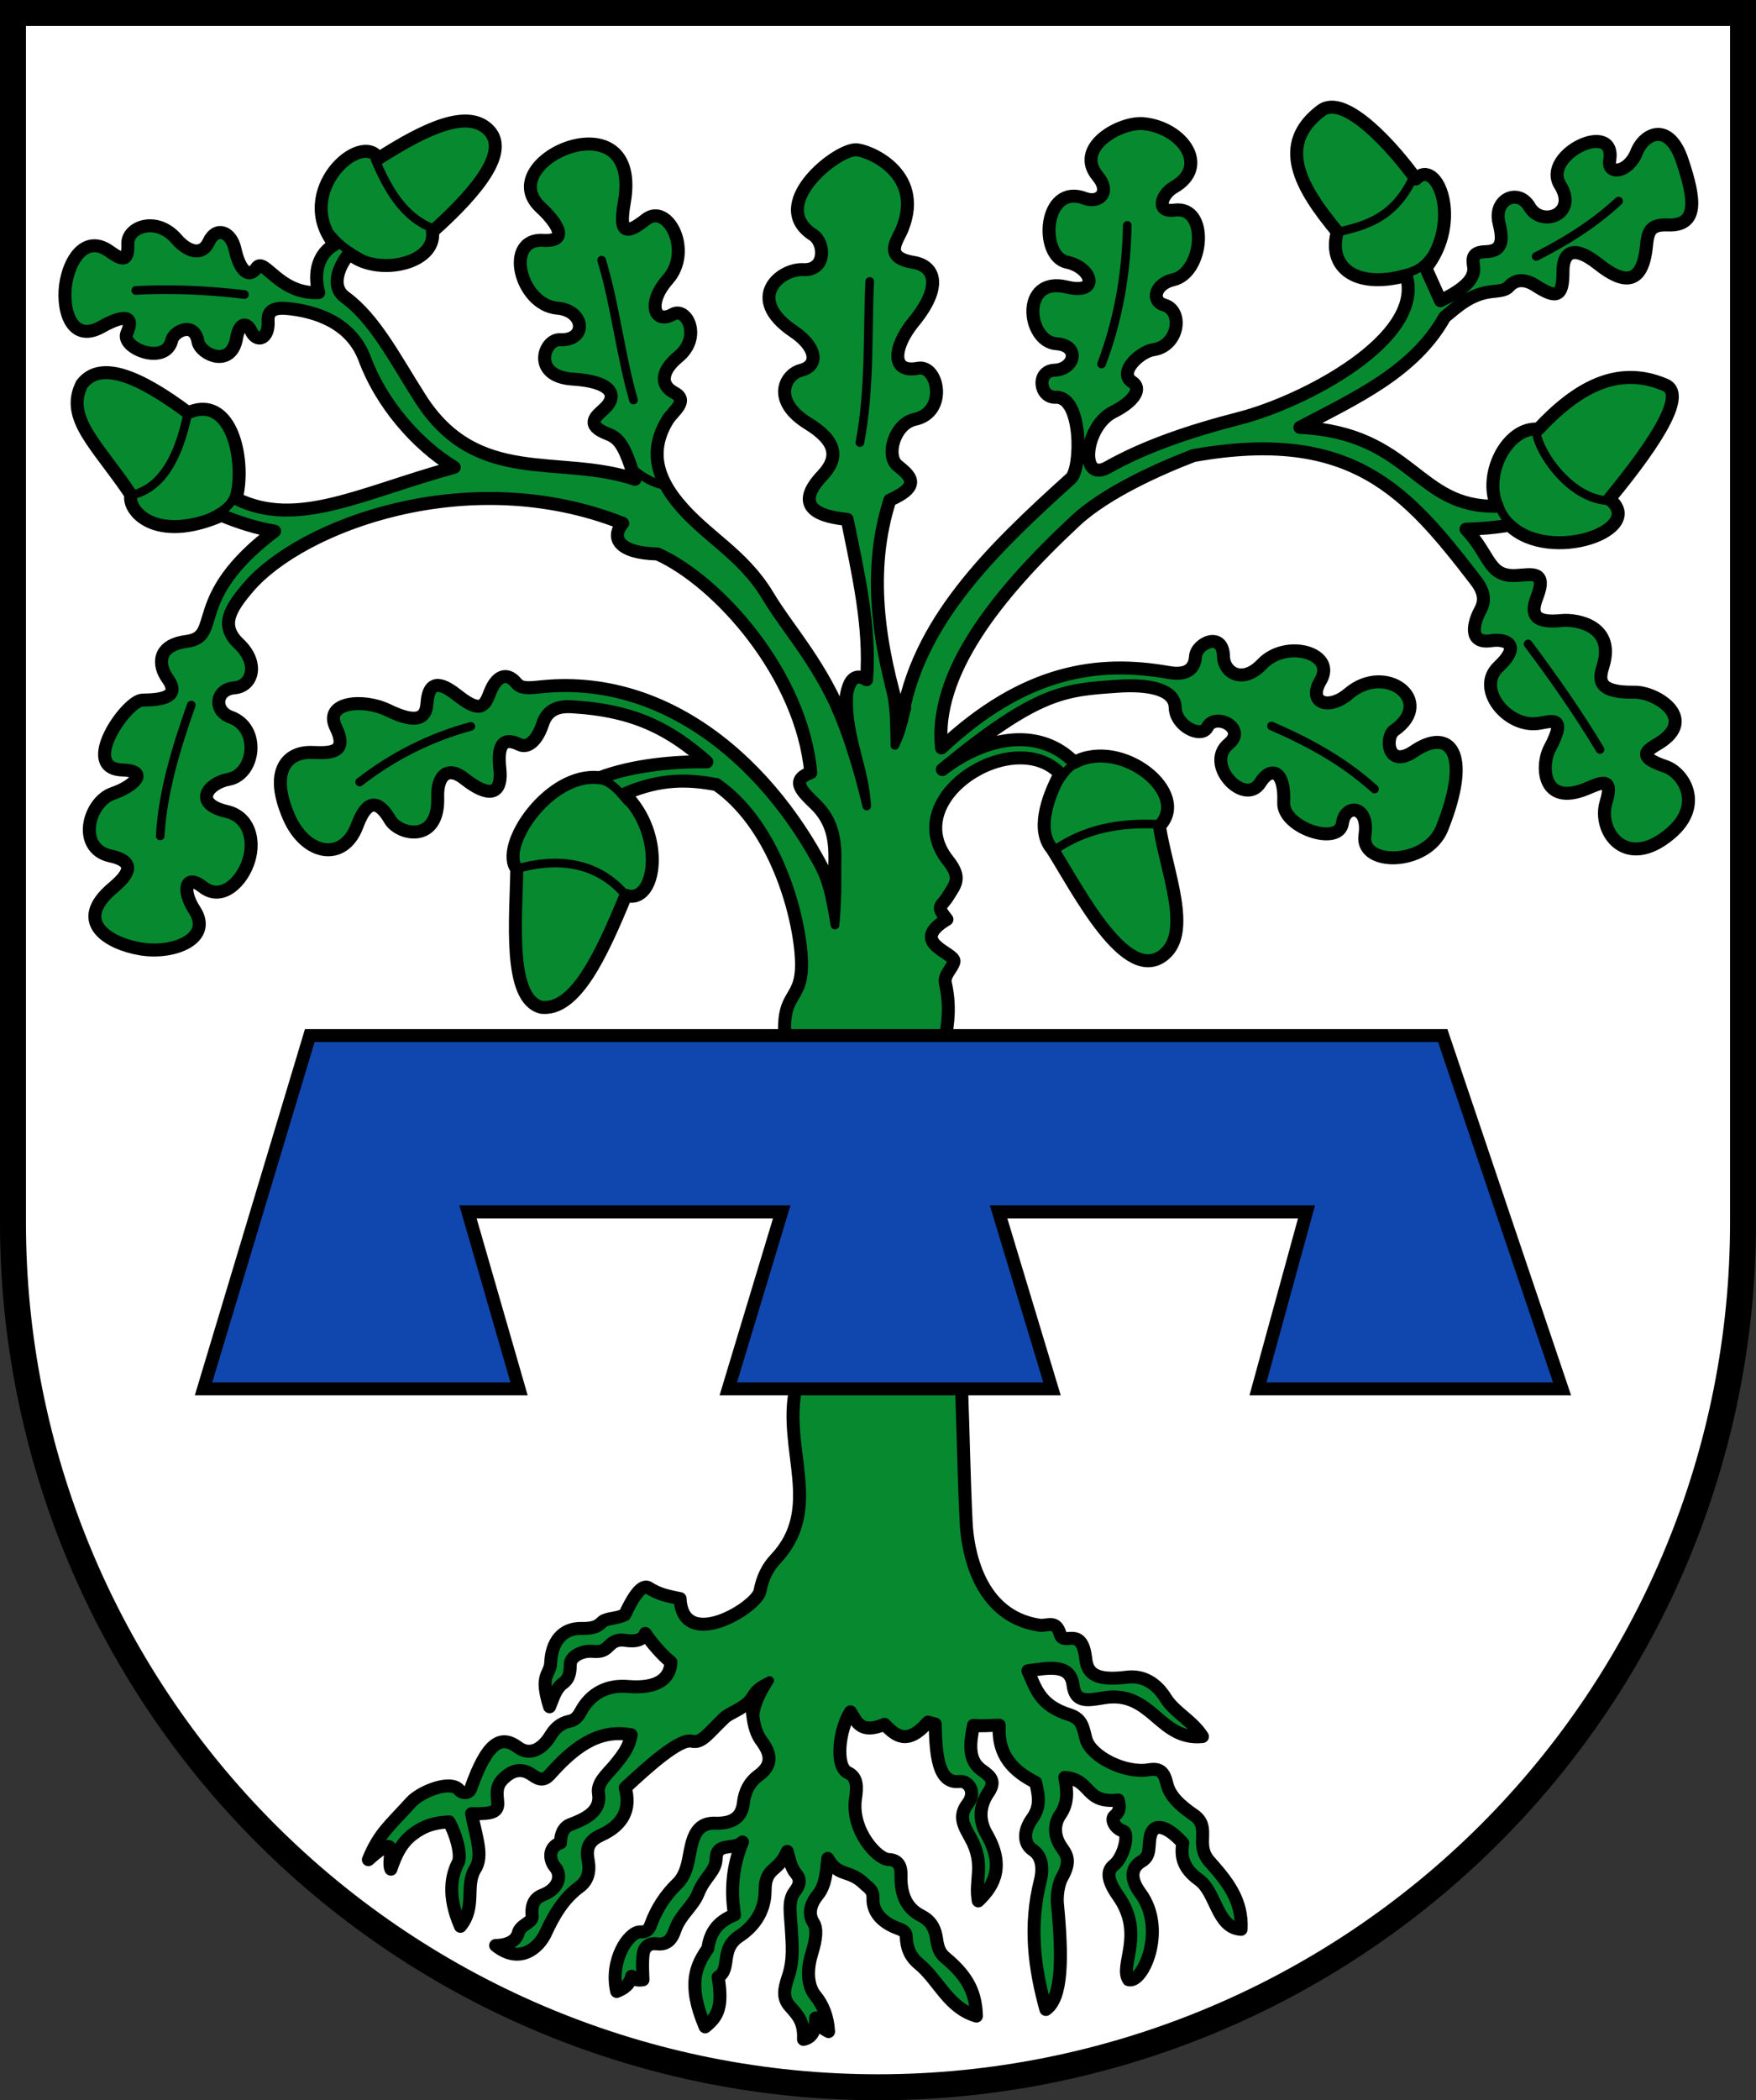 <?xml version="1.0" encoding="UTF-8"?>
<!-- Created with Inkscape (http://www.inkscape.org/) -->
<svg width="203mm" height="242.65mm" version="1.1" viewBox="0 0 203 242.65" xmlns="http://www.w3.org/2000/svg">
 <rect x="0" y="0" width="203" height="242.65" fill="#333333" stroke="none"/>
 <title>Wappen Kleinottweiler</title>
 <g transform="translate(124.56 -27.509)">
  <path d="m-123.06 29.009 3.2e-4 139.77c-3e-5 26.49 10.536 51.896 29.289 70.628 18.754 18.732 44.189 29.255 70.71 29.255 26.522 3e-5 51.957-10.523 70.711-29.255 18.754-18.732 29.289-44.137 29.289-70.628l1e-5 -139.77z" fill="#fff"/>
  <path d="m-31.956 137.7c0.493 5.913-2.402 3.828-1.836 10.112l1.228 40.074c-1.531 7.078 3.208 13.894-2.358 19.772-0.89 0.94-1.494 2.144-1.782 3.681-0.354 1.887-8.921 7.077-9.235 0.87-1.197-0.26-2.373-0.415-3.69-1.278-0.9-0.442-2.036 1.68-2.7 3.144-0.979 0.458-1.505 0.3-2.388 0.672-0.473 0.2-0.528 0.95-2.588 0.904-2.29-0.051-3.487 1.594-3.591 3.95-0.064 1.465-1.338 1.312-0.131 5.101 0.422-0.989 0.681-2.099 1.575-2.734 0.803-0.602 0.788-1.403 0.829-2.256 0.039-0.809 1.351-1.529 2.571-1.412 1.864 0.179 1.634-0.879 2.827-1.233 0.658-0.195 1.016 0.066 1.927 0.014 0.602-0.035 1.105-0.262 1.332-0.849 0.708 1.047 1.885 2.448 2.966 3.32-0.09 1.868-1.486 3.095-4.986 2.806-2.429-0.2-4.318 0.818-5.44 2.899-0.628 1.166-1.149 1.036-1.721 1.236-0.852 0.299-1.363 0.881-1.769 1.542-1.063 1.732-2.492 2.296-3.751 1.361-1.944-1.444-3.527-0.749-5.479 4.766-0.212 0.598-0.996 0.573-1.306 0.181-1.017-1.287-4.533 0.214-5.576 1.367-2.523 2.789-3.669 3.567-4.947 6.66 3.926-3.513 2.039-0.051 2.606 1.097 0.566-1.66 1.227-3.139 2.732-4.181 0.908-0.629 1.912-1.185 3.99-1.285 0.73 1.298 1.437 3.592 1.086 4.63-0.775 1.45-1.353 3.841 0.229 7.437 1.833-2.263 0.524-4.646 1.669-6.576 1.039-1.533 0.122-3.768-0.38-6.437 2.36 0.026 3.164-0.111 3.013-1.461-0.157-1.396-0.05-2.07 1.079-2.951 0.973-0.759 1.929-0.697 2.748-0.172 0.664 0.425 1.335 1.041 2.212 0.057 2.515-2.82 5.424-5.349 9.398-4.586-0.242 1.27-0.654 1.989-1.926 3.535-0.764 0.929-2.065 1.982-1.857 3.209 0.354 2.088-1.476 2.955-3.249 3.623-0.805 0.304-1.156 1.172-1.138 2.112-1.429 0.476-1.35 1.957-0.606 2.834 0.747 0.88 0.5 2.46-1.508 3.217-0.681 0.257-1.332 0.874-1.163 2.419 0.083 0.76-1.359 0.945-1.609 1.946-0.376 1.504-2.614 1.444-2.614 1.444 2.805 2.258 5.015 0.238 5.779-1.428 0.957-2.085 2.084-4.008 3.917-5.343 0.944-0.688 1.243-1.754 1.007-3.026-0.215-1.161-0.172-2.208 1.462-2.942 2.631-1.183 3.489-3.092 2.814-5.476 2.57-2.392 6.261-5.723 7.678-5.388 1.186 0.28 1.854-0.85 3.777-2.683 0.649-0.618 1.974-0.935 3.142-2.131 0.126 1.731 0.179 3.468 1.166 4.8 0.959 1.296 1.462 2.653-0.355 3.978-1.08 0.787-1.609 1.911-1.744 3.152-0.19 1.759-1.33 2.419-3.282 2.358-2.31-0.072-2.645 1.953-3.007 3.915-0.221 1.194-0.553 2.303-1.35 3.068-1.317 1.264-2.371 2.83-3.054 4.687-0.246 0.67-0.506 0.913-1.213 0.889-1.359-0.045-3.574 3.29-2.743 6.881 0.839-0.321 1.514-0.805 1.727-1.752 0.238 0.4 0.695 0.509 1.31 0.406-0.035-1.003-0.104-2.011 0.025-3.01 0.091-0.704 0.643-1.268 1.525-1.15 1.397 0.187 1.848-0.709 2.169-1.629 0.605-1.732 2.074-2.7 2.68-4.229 0.753-1.901 2.018-2.466 2.058-3.989 0.052-1.941 2.042-0.929 3.041-1.912-1.184 2.848-1.362 5.701-0.914 8.423-2.012 0.791-2.836 2.085-3.086 3.883-1.323 1.927-2.45 4.03-0.312 9.048 1.532-1.198 2.049-2.378 1.508-5.748 1.558-0.968 0.151-3.219 2.451-4.731 1.511-0.993 2.97-2.708 2.974-5.246 4e-3 -2.795 1.485-2.066 2.561-4.537 0.252 0.932 0.455 1.917 1.004 2.55 0.716 0.827 0.282 1.532-0.188 2.156-0.751 0.996-0.439 2.605-0.355 4.066 0.114 1.988 0.306 3.741-0.352 5.697-0.488 1.451-0.669 2.421 0.156 3.381 0.832 0.969 1.722 1.74 1.612 3.858 1.143-0.224 1.391-1.244 1.41-2.467 0.412 0.857 0.61 1.108 1.491 1.569-0.094-1.661-0.625-3.063-1.536-4.165-0.859-1.039-1.03-2.824-0.415-4.824 0.544-1.768 0.643-2.907 0.189-3.618-0.487-0.762-0.557-1.858 0.51-3.172 0.92-1.132 1.003-2.701 1.159-4.224 1.209 2.193 2.497 1.218 4.243 2.951 0.434 0.431 1.023 0.672 0.983 1.618-0.075 1.749 1.193 2.9 2.906 3.522 0.627 0.228 0.917 0.442 0.936 0.916 0.048 1.254 0.39 2.282 1.457 3.162 2.312 1.907 3.389 5.08 6.659 6.044-0.065-3.074-1.361-4.88-3.593-6.748-0.956-0.8-0.902-1.73-1.087-2.593-0.221-1.027-0.738-1.767-1.685-2.241-1.938-0.97-2.396-2.775-2.35-4.693 0.025-1.014-0.279-1.765-1.447-1.816-1.297-0.057-4.338-3.333-3.82-7.016 0.176-1.248 0.302-2.467-0.878-3.018-1.516-0.708-1.003-5.038 0.301-7.023 0.719 1.143 1.157 2.6 3.936 1.441 1.286 1.338 2.624 2.484 5.022-0.253l0.831 0.215c0.081 3.511 0.324 6.918 2.773 6.638 1.05-0.12 2.069 1.179 0.955 2.623-1.118 1.449-0.34 2.618 0.376 3.916 1.699 3.081 0.421 4.844 0.88 7.256 1.967-1.859 3.03-4.158 0.949-7.745-0.927-1.598-0.8-3.269 0.192-4.72 0.911-1.332 0.354-1.876-0.738-2.643-1.653-1.163-1.348-3.18-0.959-5.169 0.983 0.108 1.872-5e-3 2.982-0.017-0.222 3.534 1.679 5.331 4.21 6.614 0.317 1.378 0.634 2.741-0.378 4.135-1.092 1.504-1.032 2.966 0.061 3.684 1.05 0.69 1.217 2.09 0.842 3.583-1.303 5.196-0.676 10.035 0.655 14.825 1.911-1.318 1.934-5.984 1.336-12.216-0.095-0.99 0.132-2.336 0.53-3.033 1.14-1.997 0.472-2.713-0.115-3.579-0.818-1.207-0.833-2.598-0.089-3.672 0.913-1.319 0.839-2.71 0.524-4.31 3.131 0.235 2.249 3.053 6.186 2.614 0.117 0.613 0.307 1.237-0.439 1.839-0.475 0.384 0.055 1.471 0.981 1.734 0.776 0.221 0.088 3.063-1.067 3.963-0.666 0.52-0.965 1.455 0.516 3.548 3.116 4.403 0.104 8.023 1.202 9.673 1.607 0.507 4.476-5.795 1.351-10.013-1.326-1.79-0.952-3.023 0.145-3.659 1.073-0.622 0.778-1.641 0.98-2.757 0.353-1.949 2.073-1.273 3.792 0.652-0.316 1.689 0.155 3.011 1.866 4.239 2.017 1.448 2.054 5.555 4.869 5.72 0.19-3.402-1.688-5.631-3.663-7.855-1.759-1.981 0.27-3.938-1.805-5.359-1.67-1.143-2.787-2.234-3.106-3.587-0.318-1.346-0.756-1.855-2.093-1.634-2.771 0.458-6.644-1.517-7.242-3.494-0.346-1.144-0.336-2.367-1.915-2.858-3.51-1.091-3.926-3.131-4.819-5.086 2.387-0.339 4.896-0.846 5.209 1.626 0.26 2.056 1.552 1.835 3.546 1.499 5.594-0.943 6.395 4.99 11.42 4.474-1.175-1.853-3.213-2.776-4.241-4.425-1.064-1.707-2.587-2.675-4.504-2.435-3.5 0.438-4.551-0.354-4.744-2.103-0.441-3.995-2.559-1.404-2.962-2.862-0.475-1.72-1.478-0.897-2.434-1.044-7.132-1.096-8.285-8.914-8.429-11.801-0.256-5.143-0.332-10.267-0.525-15.401l-1.915-40.439c0.356-2.003 0.608-3.951 0.038-6.524-0.208-0.94 0.739-1.633 0.985-2.459 0.318-1.068-5.419-2.147-0.81-4.922-1.339-1.651-0.663-1.368 0.152-2.706 0.802-1.316 1.606-2.06-0.025-4.104-5.786-7.256 7.612-15.599 12.963-10.02-1.639 3.068-2.698 6.639-0.933 8.69 3.054 4.832 8.593 15.82 12.95 12.211 3.22-2.667 0.291-9.489-0.542-14.846 3.722-3.766-4.365-10.29-9.834-7.36-3.884-3.972-9.948-3.227-15.26 0.825 11.057-9.101 14.114-9.19 20.261-9.622 3.474-0.244 6.607 0.296 6.655 2.445 0.049 2.203 3.054 3.615 3.718 2.29 0.89-1.778 4.649 0.125 2.47 1.916-2.9 2.384 1.884 7.348 3.659 4.48 1.168-1.887 2.869-1.537 2.7 2.319-0.127 2.891 6.421 5.093 6.791 2.353 0.302-2.233 3.127-2.121 2.599 1.425-0.542 3.639 7.179 3.528 8.915-0.822 3.519-8.819 0.855-11.684-3.233-8.898-3.104 2.116-3.394-1.64-2.292-2.409 4.831-3.37-0.96-7.931-5.286-4.239-2.303 1.965-4.769 1.065-3.241-1.488 1.92-3.209-3.959-4.867-6.744-1.941-2.291 2.407-4.436 0.953-4.467-0.845-0.052-3.028-3.14-1.55-3.237-0.035-0.096 1.497-1.048 2.221-3.136 1.852-8.126-1.435-16.615-0.278-26.227 8.718-0.887-8.441 6.129-17.535 15.5-26.249 3.551-3.302 9.826-6.074 13.642-7.528 18.345-3.253 24.715 4.18 32.612 14.434 1.232 1.6 0.972 2.63 0.506 3.489-0.728 1.343-1.432 3.879 1.289 3.467 1.571-0.238 3.648 0.372 0.833 3.019-2.613 2.457 0.862 6.914 4.429 6.561 1.48-0.146 3.677-1.239 1.515 2.836-1.078 2.031-0.888 6.819 4.256 4.683 1.558-0.647 3.19-1.52 2.239 1.593-1.009 3.305 2.265 7.984 7.458 3.576 3.891-3.303 1.486-7.031-0.559-7.722-4.012-1.356-1.594-2.088-0.35-2.987 3.788-2.739-0.778-5.644-3.261-5.606-4.594 0.07-4.039-1.662-3.609-3.104 1.343-4.507-2.939-5.36-4.86-5.171-2.964 0.292-3.628-0.593-2.816-2.672 1.239-3.172-0.609-2.638-2.345-2.539-3.312 0.189-2.976-2.311-5.851-5.348 1.546-0.032 3.47-0.186 5.016-0.467 4.737 4.578 16.018 0.483 11.56-3.018 6.041-7.333 8.765-12.189 6.474-13.175-5.602-2.41-10.328 0.444-14.699 5.107-3.531-0.329-6.416 5.179-4.762 8.896-9.379 0.239-9.734-8.468-22.789-9.104 6.436-3.391 13.219-6.436 16.737-12.746 1.488-1.229 2.998-2.655 5.403-2.935 1.017-0.119 1.619-0.136 2.037-0.603 0.8-0.893 1.907-0.855 3.086-0.095 2.41 1.552 3.167 1.343 3.152-1.636-0.01-1.857 0.87-3.405 4.129-0.816 2.785 2.212 5.06 2.562 5.521-2.12 0.166-1.684 0.434-2.518 2.431-2.435 3.634 0.152 3.2-2.966 1.719-7.405-1.558-4.669-4.437-3.142-5.277-1.023-0.975 2.462-3.407 2.667-3.123 0.987 0.821-4.862-7.933-0.685-5.726 2.836 2.105 3.359-2.138 4.934-3.533 2.518-1.277-2.213-4.198-0.918-3.547 1.808 0.394 1.65 0.671 3.313-1.515 3.363-1.688 0.039-1.528 0.875-1.409 1.756 0.157 1.157-0.691 2.408-3.829 3.906l-1.698-3.771c4.305-5.424 1.281-12.849-1.146-10.288-2.566-3.564-8.231-9.962-10.957-7.904-5.214 3.936-2.401 8.87 1.878 14.015-1.11 3.903 1.862 6.691 7.96 5.043 2.189 7.277-11.79 14.569-19.258 16.492-5.808 1.495-10.933 3.24-15.25 5.669-3.306 1.861-2.72-4.708 0.64-6.398 2.476-1.245 3.353-2.721 2.202-3.458-1.738-1.114 0.952-3.523 2.42-3.732 2.976-0.425 3.526-4.519 1.274-5.167-1.553-0.447-1.097-2.433 1.05-2.925 3.525-0.807 4.163-8.594 0.129-8.04-2.205 0.303-1.516-1.815-0.066-2.643 4.185-2.39 1.032-6.878-3.491-7.341-2.677-0.274-8.11 2.758-5.307 6.085 1.494 1.774 0.254 3.195-1.531 2.533-4.799-1.78-5.266 6.7-2.049 7.376 2.97 0.624 3.869 3.819-5.3e-4 2.878-5.437-1.322-4.618 6.301-1.225 6.546 2.823 0.205 2.156 2.973-0.2 3.065-2.128 0.084-1.759 3.21 0.147 3.126 3.113-0.136 3.007 8.241 1.746 9.378-9.384 8.461-17.806 16.698-19.576 27.988-2.701-8.72-3.967-17.297-1.35-25.485 3.764-1.675 2.338-2.818 0.892-3.986-1.406-1.136-0.36-4.844 2.002-5.348 3.83-0.817 2.706-6.348 0.363-5.899-3.233 0.619-2.826-2.527-0.497-5.365 3.285-4.004 2.532-6.446-0.028-6.869-3.564-0.589-1.853-2.486-1.292-3.883 2.635-6.565-4.166-9.172-5.412-9.127-2.408 0.087-10.196 6.414-4.907 9.833 1.405 0.908 1.555 4.151-1.13 4.016-2.666-0.134-6.807 3.326-1.096 7.162 2.575 1.73 3.011 3.906 0.831 4.472-1.88 0.488-3.426 3.533 0.83 6.151 3.292 2.025 3.597 3.924 1.638 6.002-1.244 1.319-3.732 4.448 2.874 5.064 1.249 6.177 2.709 12.353 2.241 18.53-1.668-1.006-2.603 0.399-2.508 5.185-2.587-6.788-6.498-10.871-8.896-14.868-2.966-4.942-7.228-6.865-10.436-10.801-2.23-2.736-3.411-5.869-1.147-9.547 0.605-0.984 2.509-2.199 0.757-3.131-1.836-0.976-1.316-2.688 0.446-4.127 2.792-2.28 0.991-5.846-0.605-4.936-2.122 1.209-3.045-1.244-0.589-4.025 2.911-3.297-4e-3 -8.933-2.54-6.929-2.369 1.871-3.113 1.575-2.493-1.934 2.216-12.548-15.527-4.857-9.654 0.568 1.622 1.498 3.545 3.981 0.283 3.778-4.578-0.285-2.693 7.464 1.635 7.837 3.236 0.279 3.463 3.801 0.306 3.645-1.888-0.093-3.354 4.259 1.505 4.553 4.216 0.255 5.507 1.757 3.473 3.557-0.883 0.781-2.056 1.784 0.561 2.779 1.363 0.518 1.979 1.492 3.126 5.239-8.774-2.946-18.262 0.955-24.822-9.35-2.987-4.693-5.256-9.175-8.693-11.692-1.798-1.317-0.562-3.81 0.497-5.05 3.04 2.676 10.087 1.314 9.616-2.53 5.622-5.027 8.819-9.368 6.489-11.733-2.451-2.488-7.363-0.146-12.717 3.276-2.011-3.237-9.959 3.806-5.087 9.955-1.895 1.05-2.462 3.238-1.841 5.547-4.541 0.264-6.309-4.15-7.177-2.86-0.874 1.298-1.945 0.367-2.501-2.158-0.448-2.032-2.175-2.671-3.03-0.835-0.826 1.774-2.56 1.027-3.693-0.292-2.37-2.759-5.727-1.413-5.669 0.488 0.06 1.986-0.464 2.086-2.096 0.908-2.502-1.806-4.402 0.385-5.003 3.326-0.631 3.09 0.438 7.452 4.102 5.363 1.171-0.668 4.148-2.087 2.895 0.739-0.772 1.741 4.497 3.847 5.192 0.811 0.226-0.985 2.583-2.255 3.027 0.185 0.268 1.47 3.845 3.157 4.463-0.425 0.319-1.843 1.193-1.809 1.647-0.836 0.695 1.49 2.127 0.957 1.995-1.151-0.082-1.311 0.923-1.545 2.264-1.414 2.955 0.289 7.287 1.46 8.913 5.835 1.865 5.016 5.908 9.826 10.338 12.508-10.661 2.91-18.159 7.113-25.208 3.615 1.122-4.224-0.431-12.179-5.553-9.926-5.66-4.222-10.151-6.103-12.292-3.288-1.972 3.962 1.805 6.988 5.677 12.772-0.459 1.775 2.776 5.719 10.473 2.377 2.043 0.843 4.086 1.487 6.13 1.826-10.328 7.807-5.906 12.185-10.196 12.744-3.417 0.446-3.278 2.747-2.175 4.284 1.534 2.139-0.602 2.471-2.897 2.492-1.832 0.017-7.346 7.908-2.319 8.074 3.29 0.109 1.155 1.949-1.07 2.697-2.91 0.978-4.249 6.388-0.293 7.242 3.312 0.715 1.756 2.426 0.252 3.689-4.737 3.977-0.369 6.452 3.232 7.046 3.859 0.636 8.354-1.224 6.214-4.494-1.448-2.211-1.127-4.298 0.969-2.654 2.169 1.702 4.553-0.588 5.317-3.115 0.733-2.421-0.051-5.036-2.543-5.609-3.98-0.915-2.219-3.274 0.209-3.726 3.028-0.564 3.745-5.925 0.216-7.19-1.975-0.708-1.788-3.204 0.457-3.381 2.075-0.164 2.9-2.831 0.507-5.09-2.212-2.089-1.074-4.001 1.114-6.551 6.156-7.173 25.512-14.397 43.256-7.361-1.407 1.642-0.527 3.437 4.033 3.541 7.082 3.198 16.668 13.972 17.705 25.269-2.514 0.887-0.841 2.304 0.556 3.674 3.178 3.114 1.97 6.873 2.189 10.214-6.079-13.562-18.455-25.306-33.718-23.832-1.456 0.141-2.467 0.31-3.045-0.391-1.215-1.472-2.371-0.666-3.019 0.941-0.595 1.477-0.926 2.723-3.706 0.536-1.574-1.238-3.415-2.333-3.629 0.898-0.151 2.276-2.089 1.911-4.523 0.737-2.916-1.406-7.437-0.935-6.012 1.98 1.476 3.021-0.638 2.981-2.733 2.901-2.9-0.111-5.021 2.128-2.66 7.518 1.903 4.344 6.276 5.199 7.86 0.937 1.36-3.658 2.785-2.413 3.795-0.69 1.06 1.808 5.701 2.786 5.519-2.613-0.078-2.321 1.053-3.732 3.11-2.096 2.64 2.099 4.417 2.046 4.074-1.202-0.252-2.387 0.158-3.794 2.267-2.764 0.968 0.473 2.047-0.435 2.694-2.414 0.611-1.869 2.163-2.022 3.423-1.948 7.28 0.43 11.361 2.677 15.543 6.364-3.786-0.071-8.611 0.394-12.397 1.831-5.801-0.73-11.679 7.929-9.572 10.553-0.077 5.652-1.05 15.054 2.87 15.975 3.885 0.399 6.849-5.915 9.743-12.942 3.528 1.151 4.646-7.062-0.172-11.706 4.253-1.851 7.506-1.674 10.646-1.087 6.352 4.408 9.305 13.85 9.781 19.549z" fill="#078930" stroke="#000" stroke-linejoin="round" stroke-miterlimit="5.5" stroke-width="1.5"/>
  <path d="m-38.249 224.1c0.817-0.974 0.616-1.468 2.662-2.425-0.983 1.535-1.597 2.868-1.69 4.046" stroke="#000" stroke-linecap="round" stroke-linejoin="round" stroke-miterlimit="12"/>
  <g fill="none" stroke="#000" stroke-linecap="round">
   <path d="m-108.87 61.065c3.724-0.191 7.837-0.091 12.568 0.472"/>
   <path d="m-25.153 78.641c1.183-6.205 0.851-12.41 1.134-18.615"/>
   <path d="m-51.327 73.727c-1.537-5.361-2.129-11.1-3.685-16.158"/>
   <path d="m-74.573 53.883c-3.253-1.279-5.094-4.328-6.615-7.938"/>
   <path d="m-102.83 75.145c-1.07 5.325-3.089 8.752-6.426 9.544"/>
   <path d="m-86.337 54.545c1.089 1.337 2.294 2.132 3.874 2.977"/>
   <path d="m-100.37 87.334c1.584-0.76 2.873-1.56 3.071-3.307"/>
   <path d="m-82.983 117.86c3.906-3.024 8.19-5.166 12.851-6.426"/>
   <path d="m-64.746 127.87c5.868-1.645 9.964-9e-3 12.568 3.118"/>
   <path d="m-55.502 117.56c1.528 0.052 2.666 1.584 3.514 2.563"/>
   <path d="m-106.04 124.09c0.284-5.04 1.81-10.079 3.591-15.119"/>
   <path d="m-51.526 81.583c1.532 1.333 2.85 1.842 4.018 2.079"/>
   <path d="m-2.828 125.83c3.716-2.598 7.697-3.295 12.193-3.086"/>
   <path d="m-2.193 117.84c0.634-0.974 1.287-1.909 2.27-2.184"/>
   <path d="m22.43 111.39c4.175 1.808 8.232 3.967 11.906 7.276"/>
   <path d="m52.096 101.91c2.879 3.849 5.687 7.839 8.316 12.19"/>
   <path d="m53.048 77.191c-0.123 1.896 3.634 8.085 8.505 8.174"/>
   <path d="m53.032 57.138c3.322-1.685 6.552-3.646 9.52-6.394"/>
   <path d="m30.047 54.331c3.266-0.743 6.498-1.612 8.718-6.193"/>
   <path d="m37.008 59.323c1.585-0.369 2.692-0.617 3.828-2.164"/>
   <path d="m2.785 69.566c1.884-4.981 2.87-10.321 2.972-16.015"/>
   <path d="m50.571 88.424c-1.147-0.877-1.611-1.822-1.934-2.774"/>
  </g>
  <g stroke="#000" stroke-linecap="round" stroke-linejoin="round" stroke-miterlimit="12">
   <path d="m-21.756 106.66c0.654 2.269 0.599 4.692 0.651 6.973 0.909-1.948 0.801-2.312 1.386-4.327"/>
   <path d="m-27.984 109.26c1.532 3.53 2.685 7.439 3.624 11.37-0.254-4.448-2.257-8.007-2.089-12.585"/>
   <path d="m-29.621 128.13c0.848 1.756 1.202 4.039 1.586 6.258 0.216-2.157 0.267-4.386 0.216-6.722"/>
  </g>
  <path d="m-88.747 147.15h130.97l13.796 40.821h-35.152l5.611-20.446h-35.598l6.175 20.446h-37.42l6.177-20.446h-36.271l5.903 20.446h-36.475z" fill="#0f47af" stroke="#000" stroke-width="1.5"/>
  <path d="m-123.06 29.009 3.2e-4 139.77c-3e-5 26.49 10.536 51.896 29.289 70.628 18.754 18.732 44.189 29.255 70.71 29.255 26.522 3e-5 51.957-10.523 70.711-29.255 18.754-18.732 29.289-44.137 29.289-70.628l1e-5 -139.77z" fill="none" stroke="#000" stroke-linecap="square" stroke-miterlimit="8" stroke-width="3"/>
 </g>
</svg>
